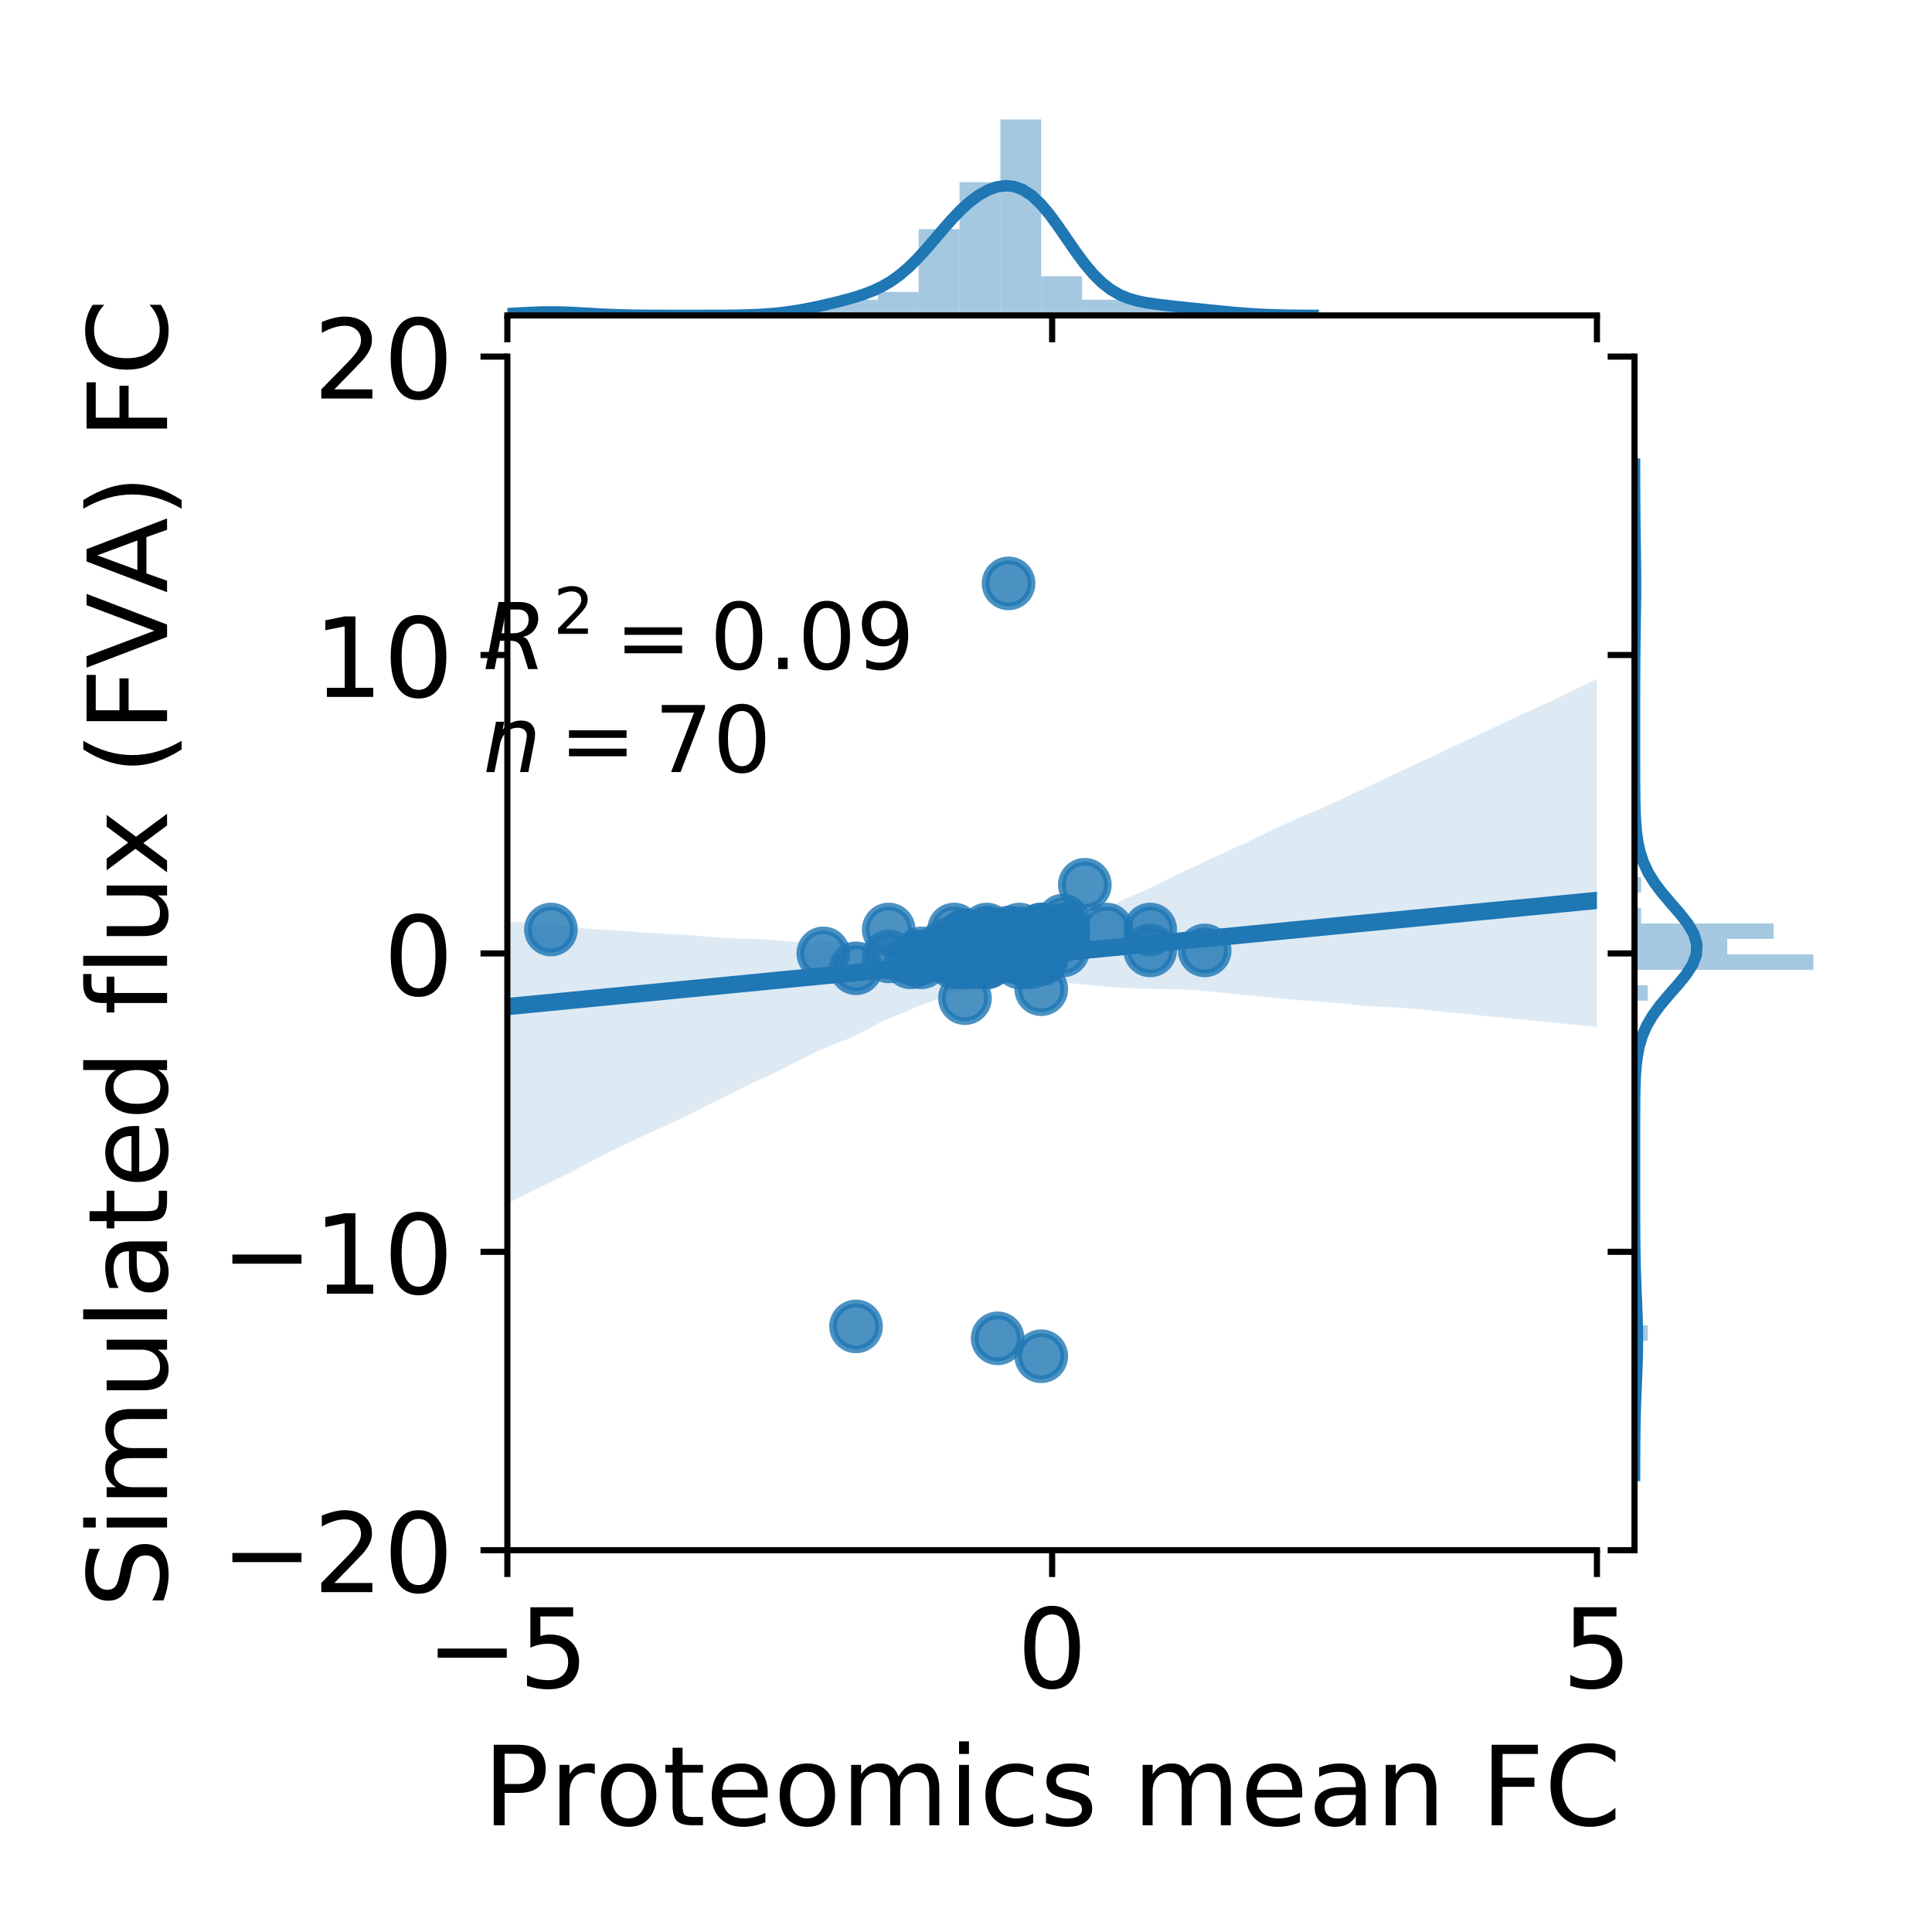 <?xml version="1.0" encoding="utf-8" standalone="no"?>
<!DOCTYPE svg PUBLIC "-//W3C//DTD SVG 1.1//EN"
  "http://www.w3.org/Graphics/SVG/1.1/DTD/svg11.dtd">
<!-- Created with matplotlib (https://matplotlib.org/) -->
<svg height="252pt" version="1.1" viewBox="0 0 252 252" width="252pt" xmlns="http://www.w3.org/2000/svg" xmlns:xlink="http://www.w3.org/1999/xlink">
 <defs>
  <style type="text/css">
*{stroke-linecap:butt;stroke-linejoin:round;}
  </style>
 </defs>
 <g id="figure_1">
  <g id="patch_1">
   <path d="M 0 252 
L 252 252 
L 252 0 
L 0 0 
z
" style="fill:#ffffff;"/>
  </g>
  <g id="axes_1">
   <g id="patch_2">
    <path d="M 66.175 202.2 
L 208.296 202.2 
L 208.296 46.511 
L 66.175 46.511 
z
" style="fill:#ffffff;"/>
   </g>
   <g id="PathCollection_1">
    <defs>
     <path d="M 0 3 
C 0.796 3 1.559 2.684 2.121 2.121 
C 2.684 1.559 3 0.796 3 0 
C 3 -0.796 2.684 -1.559 2.121 -2.121 
C 1.559 -2.684 0.796 -3 0 -3 
C -0.796 -3 -1.559 -2.684 -2.121 -2.121 
C -2.684 -1.559 -3 -0.796 -3 0 
C -3 0.796 -2.684 1.559 -2.121 2.121 
C -1.559 2.684 -0.796 3 0 3 
z
" id="m868856674f" style="stroke:#1f77b4;stroke-opacity:0.8;"/>
    </defs>
    <g clip-path="url(#pcd41272eca)">
     <use style="fill:#1f77b4;fill-opacity:0.8;stroke:#1f77b4;stroke-opacity:0.8;" x="71.86" xlink:href="#m868856674f" y="121.242"/>
     <use style="fill:#1f77b4;fill-opacity:0.8;stroke:#1f77b4;stroke-opacity:0.8;" x="107.39" xlink:href="#m868856674f" y="124.356"/>
     <use style="fill:#1f77b4;fill-opacity:0.8;stroke:#1f77b4;stroke-opacity:0.8;" x="111.654" xlink:href="#m868856674f" y="126.302"/>
     <use style="fill:#1f77b4;fill-opacity:0.8;stroke:#1f77b4;stroke-opacity:0.8;" x="111.654" xlink:href="#m868856674f" y="173.008"/>
     <use style="fill:#1f77b4;fill-opacity:0.8;stroke:#1f77b4;stroke-opacity:0.8;" x="115.917" xlink:href="#m868856674f" y="124.745"/>
     <use style="fill:#1f77b4;fill-opacity:0.8;stroke:#1f77b4;stroke-opacity:0.8;" x="115.917" xlink:href="#m868856674f" y="121.242"/>
     <use style="fill:#1f77b4;fill-opacity:0.8;stroke:#1f77b4;stroke-opacity:0.8;" x="118.76" xlink:href="#m868856674f" y="125.523"/>
     <use style="fill:#1f77b4;fill-opacity:0.8;stroke:#1f77b4;stroke-opacity:0.8;" x="120.181" xlink:href="#m868856674f" y="124.745"/>
     <use style="fill:#1f77b4;fill-opacity:0.8;stroke:#1f77b4;stroke-opacity:0.8;" x="120.181" xlink:href="#m868856674f" y="125.523"/>
     <use style="fill:#1f77b4;fill-opacity:0.8;stroke:#1f77b4;stroke-opacity:0.8;" x="120.181" xlink:href="#m868856674f" y="124.356"/>
     <use style="fill:#1f77b4;fill-opacity:0.8;stroke:#1f77b4;stroke-opacity:0.8;" x="123.023" xlink:href="#m868856674f" y="123.577"/>
     <use style="fill:#1f77b4;fill-opacity:0.8;stroke:#1f77b4;stroke-opacity:0.8;" x="123.023" xlink:href="#m868856674f" y="124.745"/>
     <use style="fill:#1f77b4;fill-opacity:0.8;stroke:#1f77b4;stroke-opacity:0.8;" x="124.444" xlink:href="#m868856674f" y="121.242"/>
     <use style="fill:#1f77b4;fill-opacity:0.8;stroke:#1f77b4;stroke-opacity:0.8;" x="124.444" xlink:href="#m868856674f" y="122.799"/>
     <use style="fill:#1f77b4;fill-opacity:0.8;stroke:#1f77b4;stroke-opacity:0.8;" x="124.444" xlink:href="#m868856674f" y="124.745"/>
     <use style="fill:#1f77b4;fill-opacity:0.8;stroke:#1f77b4;stroke-opacity:0.8;" x="124.444" xlink:href="#m868856674f" y="124.745"/>
     <use style="fill:#1f77b4;fill-opacity:0.8;stroke:#1f77b4;stroke-opacity:0.8;" x="124.444" xlink:href="#m868856674f" y="124.745"/>
     <use style="fill:#1f77b4;fill-opacity:0.8;stroke:#1f77b4;stroke-opacity:0.8;" x="124.444" xlink:href="#m868856674f" y="125.523"/>
     <use style="fill:#1f77b4;fill-opacity:0.8;stroke:#1f77b4;stroke-opacity:0.8;" x="125.866" xlink:href="#m868856674f" y="122.02"/>
     <use style="fill:#1f77b4;fill-opacity:0.8;stroke:#1f77b4;stroke-opacity:0.8;" x="125.866" xlink:href="#m868856674f" y="122.02"/>
     <use style="fill:#1f77b4;fill-opacity:0.8;stroke:#1f77b4;stroke-opacity:0.8;" x="125.866" xlink:href="#m868856674f" y="125.523"/>
     <use style="fill:#1f77b4;fill-opacity:0.8;stroke:#1f77b4;stroke-opacity:0.8;" x="125.866" xlink:href="#m868856674f" y="122.799"/>
     <use style="fill:#1f77b4;fill-opacity:0.8;stroke:#1f77b4;stroke-opacity:0.8;" x="125.866" xlink:href="#m868856674f" y="130.194"/>
     <use style="fill:#1f77b4;fill-opacity:0.8;stroke:#1f77b4;stroke-opacity:0.8;" x="125.866" xlink:href="#m868856674f" y="122.02"/>
     <use style="fill:#1f77b4;fill-opacity:0.8;stroke:#1f77b4;stroke-opacity:0.8;" x="125.866" xlink:href="#m868856674f" y="125.523"/>
     <use style="fill:#1f77b4;fill-opacity:0.8;stroke:#1f77b4;stroke-opacity:0.8;" x="127.287" xlink:href="#m868856674f" y="125.523"/>
     <use style="fill:#1f77b4;fill-opacity:0.8;stroke:#1f77b4;stroke-opacity:0.8;" x="127.287" xlink:href="#m868856674f" y="123.966"/>
     <use style="fill:#1f77b4;fill-opacity:0.8;stroke:#1f77b4;stroke-opacity:0.8;" x="128.708" xlink:href="#m868856674f" y="125.523"/>
     <use style="fill:#1f77b4;fill-opacity:0.8;stroke:#1f77b4;stroke-opacity:0.8;" x="128.708" xlink:href="#m868856674f" y="121.631"/>
     <use style="fill:#1f77b4;fill-opacity:0.8;stroke:#1f77b4;stroke-opacity:0.8;" x="128.708" xlink:href="#m868856674f" y="125.523"/>
     <use style="fill:#1f77b4;fill-opacity:0.8;stroke:#1f77b4;stroke-opacity:0.8;" x="128.708" xlink:href="#m868856674f" y="122.02"/>
     <use style="fill:#1f77b4;fill-opacity:0.8;stroke:#1f77b4;stroke-opacity:0.8;" x="128.708" xlink:href="#m868856674f" y="121.242"/>
     <use style="fill:#1f77b4;fill-opacity:0.8;stroke:#1f77b4;stroke-opacity:0.8;" x="130.129" xlink:href="#m868856674f" y="174.565"/>
     <use style="fill:#1f77b4;fill-opacity:0.8;stroke:#1f77b4;stroke-opacity:0.8;" x="130.129" xlink:href="#m868856674f" y="124.745"/>
     <use style="fill:#1f77b4;fill-opacity:0.8;stroke:#1f77b4;stroke-opacity:0.8;" x="130.129" xlink:href="#m868856674f" y="124.745"/>
     <use style="fill:#1f77b4;fill-opacity:0.8;stroke:#1f77b4;stroke-opacity:0.8;" x="131.551" xlink:href="#m868856674f" y="123.577"/>
     <use style="fill:#1f77b4;fill-opacity:0.8;stroke:#1f77b4;stroke-opacity:0.8;" x="131.551" xlink:href="#m868856674f" y="124.356"/>
     <use style="fill:#1f77b4;fill-opacity:0.8;stroke:#1f77b4;stroke-opacity:0.8;" x="131.551" xlink:href="#m868856674f" y="124.745"/>
     <use style="fill:#1f77b4;fill-opacity:0.8;stroke:#1f77b4;stroke-opacity:0.8;" x="131.551" xlink:href="#m868856674f" y="122.02"/>
     <use style="fill:#1f77b4;fill-opacity:0.8;stroke:#1f77b4;stroke-opacity:0.8;" x="131.551" xlink:href="#m868856674f" y="76.092"/>
     <use style="fill:#1f77b4;fill-opacity:0.8;stroke:#1f77b4;stroke-opacity:0.8;" x="131.551" xlink:href="#m868856674f" y="121.631"/>
     <use style="fill:#1f77b4;fill-opacity:0.8;stroke:#1f77b4;stroke-opacity:0.8;" x="132.972" xlink:href="#m868856674f" y="124.745"/>
     <use style="fill:#1f77b4;fill-opacity:0.8;stroke:#1f77b4;stroke-opacity:0.8;" x="132.972" xlink:href="#m868856674f" y="124.745"/>
     <use style="fill:#1f77b4;fill-opacity:0.8;stroke:#1f77b4;stroke-opacity:0.8;" x="132.972" xlink:href="#m868856674f" y="125.523"/>
     <use style="fill:#1f77b4;fill-opacity:0.8;stroke:#1f77b4;stroke-opacity:0.8;" x="132.972" xlink:href="#m868856674f" y="124.745"/>
     <use style="fill:#1f77b4;fill-opacity:0.8;stroke:#1f77b4;stroke-opacity:0.8;" x="132.972" xlink:href="#m868856674f" y="121.242"/>
     <use style="fill:#1f77b4;fill-opacity:0.8;stroke:#1f77b4;stroke-opacity:0.8;" x="134.393" xlink:href="#m868856674f" y="122.02"/>
     <use style="fill:#1f77b4;fill-opacity:0.8;stroke:#1f77b4;stroke-opacity:0.8;" x="134.393" xlink:href="#m868856674f" y="123.577"/>
     <use style="fill:#1f77b4;fill-opacity:0.8;stroke:#1f77b4;stroke-opacity:0.8;" x="134.393" xlink:href="#m868856674f" y="124.745"/>
     <use style="fill:#1f77b4;fill-opacity:0.8;stroke:#1f77b4;stroke-opacity:0.8;" x="134.393" xlink:href="#m868856674f" y="125.523"/>
     <use style="fill:#1f77b4;fill-opacity:0.8;stroke:#1f77b4;stroke-opacity:0.8;" x="135.814" xlink:href="#m868856674f" y="121.631"/>
     <use style="fill:#1f77b4;fill-opacity:0.8;stroke:#1f77b4;stroke-opacity:0.8;" x="135.814" xlink:href="#m868856674f" y="124.745"/>
     <use style="fill:#1f77b4;fill-opacity:0.8;stroke:#1f77b4;stroke-opacity:0.8;" x="135.814" xlink:href="#m868856674f" y="129.026"/>
     <use style="fill:#1f77b4;fill-opacity:0.8;stroke:#1f77b4;stroke-opacity:0.8;" x="135.814" xlink:href="#m868856674f" y="121.242"/>
     <use style="fill:#1f77b4;fill-opacity:0.8;stroke:#1f77b4;stroke-opacity:0.8;" x="135.814" xlink:href="#m868856674f" y="176.901"/>
     <use style="fill:#1f77b4;fill-opacity:0.8;stroke:#1f77b4;stroke-opacity:0.8;" x="135.814" xlink:href="#m868856674f" y="125.134"/>
     <use style="fill:#1f77b4;fill-opacity:0.8;stroke:#1f77b4;stroke-opacity:0.8;" x="135.814" xlink:href="#m868856674f" y="124.356"/>
     <use style="fill:#1f77b4;fill-opacity:0.8;stroke:#1f77b4;stroke-opacity:0.8;" x="135.814" xlink:href="#m868856674f" y="121.242"/>
     <use style="fill:#1f77b4;fill-opacity:0.8;stroke:#1f77b4;stroke-opacity:0.8;" x="135.814" xlink:href="#m868856674f" y="124.745"/>
     <use style="fill:#1f77b4;fill-opacity:0.8;stroke:#1f77b4;stroke-opacity:0.8;" x="135.814" xlink:href="#m868856674f" y="123.577"/>
     <use style="fill:#1f77b4;fill-opacity:0.8;stroke:#1f77b4;stroke-opacity:0.8;" x="138.657" xlink:href="#m868856674f" y="123.966"/>
     <use style="fill:#1f77b4;fill-opacity:0.8;stroke:#1f77b4;stroke-opacity:0.8;" x="138.657" xlink:href="#m868856674f" y="122.02"/>
     <use style="fill:#1f77b4;fill-opacity:0.8;stroke:#1f77b4;stroke-opacity:0.8;" x="138.657" xlink:href="#m868856674f" y="121.242"/>
     <use style="fill:#1f77b4;fill-opacity:0.8;stroke:#1f77b4;stroke-opacity:0.8;" x="138.657" xlink:href="#m868856674f" y="120.074"/>
     <use style="fill:#1f77b4;fill-opacity:0.8;stroke:#1f77b4;stroke-opacity:0.8;" x="138.657" xlink:href="#m868856674f" y="121.242"/>
     <use style="fill:#1f77b4;fill-opacity:0.8;stroke:#1f77b4;stroke-opacity:0.8;" x="141.499" xlink:href="#m868856674f" y="115.404"/>
     <use style="fill:#1f77b4;fill-opacity:0.8;stroke:#1f77b4;stroke-opacity:0.8;" x="144.341" xlink:href="#m868856674f" y="121.242"/>
     <use style="fill:#1f77b4;fill-opacity:0.8;stroke:#1f77b4;stroke-opacity:0.8;" x="150.026" xlink:href="#m868856674f" y="121.242"/>
     <use style="fill:#1f77b4;fill-opacity:0.8;stroke:#1f77b4;stroke-opacity:0.8;" x="150.026" xlink:href="#m868856674f" y="123.966"/>
     <use style="fill:#1f77b4;fill-opacity:0.8;stroke:#1f77b4;stroke-opacity:0.8;" x="157.132" xlink:href="#m868856674f" y="123.966"/>
    </g>
   </g>
   <g id="PolyCollection_1">
    <path clip-path="url(#pcd41272eca)" d="M 66.175 120.161 
L 66.175 156.964 
L 67.611 156.261 
L 69.046 155.557 
L 70.482 154.851 
L 71.917 154.145 
L 73.353 153.439 
L 74.788 152.723 
L 76.224 151.958 
L 77.66 151.192 
L 79.095 150.426 
L 80.531 149.71 
L 81.966 149.061 
L 83.402 148.387 
L 84.837 147.728 
L 86.273 147.068 
L 87.708 146.409 
L 89.144 145.75 
L 90.58 145.044 
L 92.015 144.282 
L 93.451 143.579 
L 94.886 142.875 
L 96.322 142.172 
L 97.757 141.466 
L 99.193 140.76 
L 100.629 140.167 
L 102.064 139.432 
L 103.5 138.674 
L 104.935 137.948 
L 106.371 137.243 
L 107.806 136.63 
L 109.242 136.022 
L 110.677 135.49 
L 112.113 134.809 
L 113.549 134.077 
L 114.984 133.247 
L 116.42 132.653 
L 117.855 132.082 
L 119.291 131.444 
L 120.726 130.918 
L 122.162 130.375 
L 123.598 129.801 
L 125.033 129.258 
L 126.469 128.981 
L 127.904 128.687 
L 129.34 128.39 
L 130.775 128.322 
L 132.211 128.212 
L 133.646 128.153 
L 135.082 128.113 
L 136.518 128.126 
L 137.953 128.16 
L 139.389 128.208 
L 140.824 128.369 
L 142.26 128.476 
L 143.695 128.637 
L 145.131 128.787 
L 146.567 128.84 
L 148.002 128.91 
L 149.438 128.961 
L 150.873 128.993 
L 152.309 129.021 
L 153.744 129.059 
L 155.18 129.091 
L 156.615 129.213 
L 158.051 129.34 
L 159.487 129.502 
L 160.922 129.658 
L 162.358 129.813 
L 163.793 129.896 
L 165.229 130.042 
L 166.664 130.193 
L 168.1 130.342 
L 169.536 130.46 
L 170.971 130.56 
L 172.407 130.659 
L 173.842 130.759 
L 175.278 130.904 
L 176.713 131.057 
L 178.149 131.208 
L 179.584 131.314 
L 181.02 131.363 
L 182.456 131.412 
L 183.891 131.54 
L 185.327 131.682 
L 186.762 131.824 
L 188.198 131.966 
L 189.633 132.108 
L 191.069 132.249 
L 192.505 132.389 
L 193.94 132.54 
L 195.376 132.692 
L 196.811 132.838 
L 198.247 132.952 
L 199.682 133.095 
L 201.118 133.237 
L 202.553 133.379 
L 203.989 133.521 
L 205.425 133.663 
L 206.86 133.806 
L 208.296 133.952 
L 208.296 88.563 
L 208.296 88.563 
L 206.86 89.239 
L 205.425 89.924 
L 203.989 90.622 
L 202.553 91.32 
L 201.118 91.997 
L 199.682 92.648 
L 198.247 93.299 
L 196.811 93.964 
L 195.376 94.639 
L 193.94 95.313 
L 192.505 95.987 
L 191.069 96.662 
L 189.633 97.336 
L 188.198 98.011 
L 186.762 98.686 
L 185.327 99.361 
L 183.891 100.036 
L 182.456 100.711 
L 181.02 101.386 
L 179.584 102.061 
L 178.149 102.736 
L 176.713 103.411 
L 175.278 104.086 
L 173.842 104.761 
L 172.407 105.429 
L 170.971 106.01 
L 169.536 106.593 
L 168.1 107.263 
L 166.664 107.935 
L 165.229 108.608 
L 163.793 109.286 
L 162.358 110 
L 160.922 110.635 
L 159.487 111.302 
L 158.051 111.969 
L 156.615 112.638 
L 155.18 113.311 
L 153.744 113.982 
L 152.309 114.686 
L 150.873 115.39 
L 149.438 116.093 
L 148.002 116.71 
L 146.567 117.334 
L 145.131 118.07 
L 143.695 118.697 
L 142.26 119.355 
L 140.824 119.915 
L 139.389 120.439 
L 137.953 120.955 
L 136.518 121.273 
L 135.082 121.662 
L 133.646 121.905 
L 132.211 122.19 
L 130.775 122.381 
L 129.34 122.474 
L 127.904 122.559 
L 126.469 122.643 
L 125.033 122.789 
L 123.598 122.864 
L 122.162 122.923 
L 120.726 122.976 
L 119.291 123.005 
L 117.855 122.999 
L 116.42 123.028 
L 114.984 123.044 
L 113.549 123.002 
L 112.113 122.997 
L 110.677 122.962 
L 109.242 122.952 
L 107.806 122.886 
L 106.371 122.932 
L 104.935 122.909 
L 103.5 122.841 
L 102.064 122.682 
L 100.629 122.602 
L 99.193 122.497 
L 97.757 122.444 
L 96.322 122.423 
L 94.886 122.345 
L 93.451 122.262 
L 92.015 122.153 
L 90.58 122.022 
L 89.144 121.922 
L 87.708 121.854 
L 86.273 121.759 
L 84.837 121.678 
L 83.402 121.595 
L 81.966 121.458 
L 80.531 121.374 
L 79.095 121.274 
L 77.66 121.184 
L 76.224 121.101 
L 74.788 120.949 
L 73.353 120.772 
L 71.917 120.632 
L 70.482 120.478 
L 69.046 120.365 
L 67.611 120.263 
L 66.175 120.161 
z
" style="fill:#1f77b4;fill-opacity:0.15;"/>
   </g>
   <g id="matplotlib.axis_1">
    <g id="xtick_1">
     <g id="line2d_1">
      <defs>
       <path d="M 0 0 
L 0 3.5 
" id="m6ad3da33b2" style="stroke:#000000;stroke-width:0.8;"/>
      </defs>
      <g>
       <use style="stroke:#000000;stroke-width:0.8;" x="66.175" xlink:href="#m6ad3da33b2" y="202.2"/>
      </g>
     </g>
     <g id="text_1">
      <!-- −5 -->
      <defs>
       <path d="M 10.594 35.5 
L 73.188 35.5 
L 73.188 27.203 
L 10.594 27.203 
z
" id="DejaVuSans-8722"/>
       <path d="M 10.797 72.906 
L 49.516 72.906 
L 49.516 64.594 
L 19.828 64.594 
L 19.828 46.734 
Q 21.969 47.469 24.109 47.828 
Q 26.266 48.188 28.422 48.188 
Q 40.625 48.188 47.75 41.5 
Q 54.891 34.812 54.891 23.391 
Q 54.891 11.625 47.562 5.094 
Q 40.234 -1.422 26.906 -1.422 
Q 22.312 -1.422 17.547 -0.641 
Q 12.797 0.141 7.719 1.703 
L 7.719 11.625 
Q 12.109 9.234 16.797 8.062 
Q 21.484 6.891 26.703 6.891 
Q 35.156 6.891 40.078 11.328 
Q 45.016 15.766 45.016 23.391 
Q 45.016 31 40.078 35.438 
Q 35.156 39.891 26.703 39.891 
Q 22.75 39.891 18.812 39.016 
Q 14.891 38.141 10.797 36.281 
z
" id="DejaVuSans-53"/>
      </defs>
      <g transform="translate(55.561 220.142)scale(0.144 -0.144)">
       <use xlink:href="#DejaVuSans-8722"/>
       <use x="83.789" xlink:href="#DejaVuSans-53"/>
      </g>
     </g>
    </g>
    <g id="xtick_2">
     <g id="line2d_2">
      <g>
       <use style="stroke:#000000;stroke-width:0.8;" x="137.235" xlink:href="#m6ad3da33b2" y="202.2"/>
      </g>
     </g>
     <g id="text_2">
      <!-- 0 -->
      <defs>
       <path d="M 31.781 66.406 
Q 24.172 66.406 20.328 58.906 
Q 16.5 51.422 16.5 36.375 
Q 16.5 21.391 20.328 13.891 
Q 24.172 6.391 31.781 6.391 
Q 39.453 6.391 43.281 13.891 
Q 47.125 21.391 47.125 36.375 
Q 47.125 51.422 43.281 58.906 
Q 39.453 66.406 31.781 66.406 
z
M 31.781 74.219 
Q 44.047 74.219 50.516 64.516 
Q 56.984 54.828 56.984 36.375 
Q 56.984 17.969 50.516 8.266 
Q 44.047 -1.422 31.781 -1.422 
Q 19.531 -1.422 13.062 8.266 
Q 6.594 17.969 6.594 36.375 
Q 6.594 54.828 13.062 64.516 
Q 19.531 74.219 31.781 74.219 
z
" id="DejaVuSans-48"/>
      </defs>
      <g transform="translate(132.654 220.142)scale(0.144 -0.144)">
       <use xlink:href="#DejaVuSans-48"/>
      </g>
     </g>
    </g>
    <g id="xtick_3">
     <g id="line2d_3">
      <g>
       <use style="stroke:#000000;stroke-width:0.8;" x="208.296" xlink:href="#m6ad3da33b2" y="202.2"/>
      </g>
     </g>
     <g id="text_3">
      <!-- 5 -->
      <g transform="translate(203.715 220.142)scale(0.144 -0.144)">
       <use xlink:href="#DejaVuSans-53"/>
      </g>
     </g>
    </g>
    <g id="text_4">
     <!-- Proteomics mean FC -->
     <defs>
      <path d="M 19.672 64.797 
L 19.672 37.406 
L 32.078 37.406 
Q 38.969 37.406 42.719 40.969 
Q 46.484 44.531 46.484 51.125 
Q 46.484 57.672 42.719 61.234 
Q 38.969 64.797 32.078 64.797 
z
M 9.812 72.906 
L 32.078 72.906 
Q 44.344 72.906 50.609 67.359 
Q 56.891 61.812 56.891 51.125 
Q 56.891 40.328 50.609 34.812 
Q 44.344 29.297 32.078 29.297 
L 19.672 29.297 
L 19.672 0 
L 9.812 0 
z
" id="DejaVuSans-80"/>
      <path d="M 41.109 46.297 
Q 39.594 47.172 37.812 47.578 
Q 36.031 48 33.891 48 
Q 26.266 48 22.188 43.047 
Q 18.109 38.094 18.109 28.812 
L 18.109 0 
L 9.078 0 
L 9.078 54.688 
L 18.109 54.688 
L 18.109 46.188 
Q 20.953 51.172 25.484 53.578 
Q 30.031 56 36.531 56 
Q 37.453 56 38.578 55.875 
Q 39.703 55.766 41.062 55.516 
z
" id="DejaVuSans-114"/>
      <path d="M 30.609 48.391 
Q 23.391 48.391 19.188 42.75 
Q 14.984 37.109 14.984 27.297 
Q 14.984 17.484 19.156 11.844 
Q 23.344 6.203 30.609 6.203 
Q 37.797 6.203 41.984 11.859 
Q 46.188 17.531 46.188 27.297 
Q 46.188 37.016 41.984 42.703 
Q 37.797 48.391 30.609 48.391 
z
M 30.609 56 
Q 42.328 56 49.016 48.375 
Q 55.719 40.766 55.719 27.297 
Q 55.719 13.875 49.016 6.219 
Q 42.328 -1.422 30.609 -1.422 
Q 18.844 -1.422 12.172 6.219 
Q 5.516 13.875 5.516 27.297 
Q 5.516 40.766 12.172 48.375 
Q 18.844 56 30.609 56 
z
" id="DejaVuSans-111"/>
      <path d="M 18.312 70.219 
L 18.312 54.688 
L 36.812 54.688 
L 36.812 47.703 
L 18.312 47.703 
L 18.312 18.016 
Q 18.312 11.328 20.141 9.422 
Q 21.969 7.516 27.594 7.516 
L 36.812 7.516 
L 36.812 0 
L 27.594 0 
Q 17.188 0 13.234 3.875 
Q 9.281 7.766 9.281 18.016 
L 9.281 47.703 
L 2.688 47.703 
L 2.688 54.688 
L 9.281 54.688 
L 9.281 70.219 
z
" id="DejaVuSans-116"/>
      <path d="M 56.203 29.594 
L 56.203 25.203 
L 14.891 25.203 
Q 15.484 15.922 20.484 11.062 
Q 25.484 6.203 34.422 6.203 
Q 39.594 6.203 44.453 7.469 
Q 49.312 8.734 54.109 11.281 
L 54.109 2.781 
Q 49.266 0.734 44.188 -0.344 
Q 39.109 -1.422 33.891 -1.422 
Q 20.797 -1.422 13.156 6.188 
Q 5.516 13.812 5.516 26.812 
Q 5.516 40.234 12.766 48.109 
Q 20.016 56 32.328 56 
Q 43.359 56 49.781 48.891 
Q 56.203 41.797 56.203 29.594 
z
M 47.219 32.234 
Q 47.125 39.594 43.094 43.984 
Q 39.062 48.391 32.422 48.391 
Q 24.906 48.391 20.391 44.141 
Q 15.875 39.891 15.188 32.172 
z
" id="DejaVuSans-101"/>
      <path d="M 52 44.188 
Q 55.375 50.25 60.062 53.125 
Q 64.75 56 71.094 56 
Q 79.641 56 84.281 50.016 
Q 88.922 44.047 88.922 33.016 
L 88.922 0 
L 79.891 0 
L 79.891 32.719 
Q 79.891 40.578 77.094 44.375 
Q 74.312 48.188 68.609 48.188 
Q 61.625 48.188 57.562 43.547 
Q 53.516 38.922 53.516 30.906 
L 53.516 0 
L 44.484 0 
L 44.484 32.719 
Q 44.484 40.625 41.703 44.406 
Q 38.922 48.188 33.109 48.188 
Q 26.219 48.188 22.156 43.531 
Q 18.109 38.875 18.109 30.906 
L 18.109 0 
L 9.078 0 
L 9.078 54.688 
L 18.109 54.688 
L 18.109 46.188 
Q 21.188 51.219 25.484 53.609 
Q 29.781 56 35.688 56 
Q 41.656 56 45.828 52.969 
Q 50 49.953 52 44.188 
z
" id="DejaVuSans-109"/>
      <path d="M 9.422 54.688 
L 18.406 54.688 
L 18.406 0 
L 9.422 0 
z
M 9.422 75.984 
L 18.406 75.984 
L 18.406 64.594 
L 9.422 64.594 
z
" id="DejaVuSans-105"/>
      <path d="M 48.781 52.594 
L 48.781 44.188 
Q 44.969 46.297 41.141 47.344 
Q 37.312 48.391 33.406 48.391 
Q 24.656 48.391 19.812 42.844 
Q 14.984 37.312 14.984 27.297 
Q 14.984 17.281 19.812 11.734 
Q 24.656 6.203 33.406 6.203 
Q 37.312 6.203 41.141 7.25 
Q 44.969 8.297 48.781 10.406 
L 48.781 2.094 
Q 45.016 0.344 40.984 -0.531 
Q 36.969 -1.422 32.422 -1.422 
Q 20.062 -1.422 12.781 6.344 
Q 5.516 14.109 5.516 27.297 
Q 5.516 40.672 12.859 48.328 
Q 20.219 56 33.016 56 
Q 37.156 56 41.109 55.141 
Q 45.062 54.297 48.781 52.594 
z
" id="DejaVuSans-99"/>
      <path d="M 44.281 53.078 
L 44.281 44.578 
Q 40.484 46.531 36.375 47.5 
Q 32.281 48.484 27.875 48.484 
Q 21.188 48.484 17.844 46.438 
Q 14.5 44.391 14.5 40.281 
Q 14.5 37.156 16.891 35.375 
Q 19.281 33.594 26.516 31.984 
L 29.594 31.297 
Q 39.156 29.25 43.188 25.516 
Q 47.219 21.781 47.219 15.094 
Q 47.219 7.469 41.188 3.016 
Q 35.156 -1.422 24.609 -1.422 
Q 20.219 -1.422 15.453 -0.562 
Q 10.688 0.297 5.422 2 
L 5.422 11.281 
Q 10.406 8.688 15.234 7.391 
Q 20.062 6.109 24.812 6.109 
Q 31.156 6.109 34.562 8.281 
Q 37.984 10.453 37.984 14.406 
Q 37.984 18.062 35.516 20.016 
Q 33.062 21.969 24.703 23.781 
L 21.578 24.516 
Q 13.234 26.266 9.516 29.906 
Q 5.812 33.547 5.812 39.891 
Q 5.812 47.609 11.281 51.797 
Q 16.75 56 26.812 56 
Q 31.781 56 36.172 55.266 
Q 40.578 54.547 44.281 53.078 
z
" id="DejaVuSans-115"/>
      <path id="DejaVuSans-32"/>
      <path d="M 34.281 27.484 
Q 23.391 27.484 19.188 25 
Q 14.984 22.516 14.984 16.5 
Q 14.984 11.719 18.141 8.906 
Q 21.297 6.109 26.703 6.109 
Q 34.188 6.109 38.703 11.406 
Q 43.219 16.703 43.219 25.484 
L 43.219 27.484 
z
M 52.203 31.203 
L 52.203 0 
L 43.219 0 
L 43.219 8.297 
Q 40.141 3.328 35.547 0.953 
Q 30.953 -1.422 24.312 -1.422 
Q 15.922 -1.422 10.953 3.297 
Q 6 8.016 6 15.922 
Q 6 25.141 12.172 29.828 
Q 18.359 34.516 30.609 34.516 
L 43.219 34.516 
L 43.219 35.406 
Q 43.219 41.609 39.141 45 
Q 35.062 48.391 27.688 48.391 
Q 23 48.391 18.547 47.266 
Q 14.109 46.141 10.016 43.891 
L 10.016 52.203 
Q 14.938 54.109 19.578 55.047 
Q 24.219 56 28.609 56 
Q 40.484 56 46.344 49.844 
Q 52.203 43.703 52.203 31.203 
z
" id="DejaVuSans-97"/>
      <path d="M 54.891 33.016 
L 54.891 0 
L 45.906 0 
L 45.906 32.719 
Q 45.906 40.484 42.875 44.328 
Q 39.844 48.188 33.797 48.188 
Q 26.516 48.188 22.312 43.547 
Q 18.109 38.922 18.109 30.906 
L 18.109 0 
L 9.078 0 
L 9.078 54.688 
L 18.109 54.688 
L 18.109 46.188 
Q 21.344 51.125 25.703 53.562 
Q 30.078 56 35.797 56 
Q 45.219 56 50.047 50.172 
Q 54.891 44.344 54.891 33.016 
z
" id="DejaVuSans-110"/>
      <path d="M 9.812 72.906 
L 51.703 72.906 
L 51.703 64.594 
L 19.672 64.594 
L 19.672 43.109 
L 48.578 43.109 
L 48.578 34.812 
L 19.672 34.812 
L 19.672 0 
L 9.812 0 
z
" id="DejaVuSans-70"/>
      <path d="M 64.406 67.281 
L 64.406 56.891 
Q 59.422 61.531 53.781 63.812 
Q 48.141 66.109 41.797 66.109 
Q 29.297 66.109 22.656 58.469 
Q 16.016 50.828 16.016 36.375 
Q 16.016 21.969 22.656 14.328 
Q 29.297 6.688 41.797 6.688 
Q 48.141 6.688 53.781 8.984 
Q 59.422 11.281 64.406 15.922 
L 64.406 5.609 
Q 59.234 2.094 53.438 0.328 
Q 47.656 -1.422 41.219 -1.422 
Q 24.656 -1.422 15.125 8.703 
Q 5.609 18.844 5.609 36.375 
Q 5.609 53.953 15.125 64.078 
Q 24.656 74.219 41.219 74.219 
Q 47.75 74.219 53.531 72.484 
Q 59.328 70.75 64.406 67.281 
z
" id="DejaVuSans-67"/>
     </defs>
     <g transform="translate(62.986 238.078)scale(0.144 -0.144)">
      <use xlink:href="#DejaVuSans-80"/>
      <use x="60.287" xlink:href="#DejaVuSans-114"/>
      <use x="101.369" xlink:href="#DejaVuSans-111"/>
      <use x="162.551" xlink:href="#DejaVuSans-116"/>
      <use x="201.76" xlink:href="#DejaVuSans-101"/>
      <use x="263.283" xlink:href="#DejaVuSans-111"/>
      <use x="324.465" xlink:href="#DejaVuSans-109"/>
      <use x="421.877" xlink:href="#DejaVuSans-105"/>
      <use x="449.66" xlink:href="#DejaVuSans-99"/>
      <use x="504.641" xlink:href="#DejaVuSans-115"/>
      <use x="556.74" xlink:href="#DejaVuSans-32"/>
      <use x="588.527" xlink:href="#DejaVuSans-109"/>
      <use x="685.939" xlink:href="#DejaVuSans-101"/>
      <use x="747.463" xlink:href="#DejaVuSans-97"/>
      <use x="808.742" xlink:href="#DejaVuSans-110"/>
      <use x="872.121" xlink:href="#DejaVuSans-32"/>
      <use x="903.908" xlink:href="#DejaVuSans-70"/>
      <use x="961.428" xlink:href="#DejaVuSans-67"/>
     </g>
    </g>
   </g>
   <g id="matplotlib.axis_2">
    <g id="ytick_1">
     <g id="line2d_4">
      <defs>
       <path d="M 0 0 
L -3.5 0 
" id="m9a1762293f" style="stroke:#000000;stroke-width:0.8;"/>
      </defs>
      <g>
       <use style="stroke:#000000;stroke-width:0.8;" x="66.175" xlink:href="#m9a1762293f" y="202.2"/>
      </g>
     </g>
     <g id="text_5">
      <!-- −20 -->
      <defs>
       <path d="M 19.188 8.297 
L 53.609 8.297 
L 53.609 0 
L 7.328 0 
L 7.328 8.297 
Q 12.938 14.109 22.625 23.891 
Q 32.328 33.688 34.812 36.531 
Q 39.547 41.844 41.422 45.531 
Q 43.312 49.219 43.312 52.781 
Q 43.312 58.594 39.234 62.25 
Q 35.156 65.922 28.609 65.922 
Q 23.969 65.922 18.812 64.312 
Q 13.672 62.703 7.812 59.422 
L 7.812 69.391 
Q 13.766 71.781 18.938 73 
Q 24.125 74.219 28.422 74.219 
Q 39.75 74.219 46.484 68.547 
Q 53.219 62.891 53.219 53.422 
Q 53.219 48.922 51.531 44.891 
Q 49.859 40.875 45.406 35.406 
Q 44.188 33.984 37.641 27.219 
Q 31.109 20.453 19.188 8.297 
z
" id="DejaVuSans-50"/>
      </defs>
      <g transform="translate(28.784 207.671)scale(0.144 -0.144)">
       <use xlink:href="#DejaVuSans-8722"/>
       <use x="83.789" xlink:href="#DejaVuSans-50"/>
       <use x="147.412" xlink:href="#DejaVuSans-48"/>
      </g>
     </g>
    </g>
    <g id="ytick_2">
     <g id="line2d_5">
      <g>
       <use style="stroke:#000000;stroke-width:0.8;" x="66.175" xlink:href="#m9a1762293f" y="163.278"/>
      </g>
     </g>
     <g id="text_6">
      <!-- −10 -->
      <defs>
       <path d="M 12.406 8.297 
L 28.516 8.297 
L 28.516 63.922 
L 10.984 60.406 
L 10.984 69.391 
L 28.422 72.906 
L 38.281 72.906 
L 38.281 8.297 
L 54.391 8.297 
L 54.391 0 
L 12.406 0 
z
" id="DejaVuSans-49"/>
      </defs>
      <g transform="translate(28.784 168.749)scale(0.144 -0.144)">
       <use xlink:href="#DejaVuSans-8722"/>
       <use x="83.789" xlink:href="#DejaVuSans-49"/>
       <use x="147.412" xlink:href="#DejaVuSans-48"/>
      </g>
     </g>
    </g>
    <g id="ytick_3">
     <g id="line2d_6">
      <g>
       <use style="stroke:#000000;stroke-width:0.8;" x="66.175" xlink:href="#m9a1762293f" y="124.356"/>
      </g>
     </g>
     <g id="text_7">
      <!-- 0 -->
      <g transform="translate(50.013 129.827)scale(0.144 -0.144)">
       <use xlink:href="#DejaVuSans-48"/>
      </g>
     </g>
    </g>
    <g id="ytick_4">
     <g id="line2d_7">
      <g>
       <use style="stroke:#000000;stroke-width:0.8;" x="66.175" xlink:href="#m9a1762293f" y="85.434"/>
      </g>
     </g>
     <g id="text_8">
      <!-- 10 -->
      <g transform="translate(40.851 90.904)scale(0.144 -0.144)">
       <use xlink:href="#DejaVuSans-49"/>
       <use x="63.623" xlink:href="#DejaVuSans-48"/>
      </g>
     </g>
    </g>
    <g id="ytick_5">
     <g id="line2d_8">
      <g>
       <use style="stroke:#000000;stroke-width:0.8;" x="66.175" xlink:href="#m9a1762293f" y="46.511"/>
      </g>
     </g>
     <g id="text_9">
      <!-- 20 -->
      <g transform="translate(40.851 51.982)scale(0.144 -0.144)">
       <use xlink:href="#DejaVuSans-50"/>
       <use x="63.623" xlink:href="#DejaVuSans-48"/>
      </g>
     </g>
    </g>
    <g id="text_10">
     <!-- Simulated flux (FVA) FC -->
     <defs>
      <path d="M 53.516 70.516 
L 53.516 60.891 
Q 47.906 63.578 42.922 64.891 
Q 37.938 66.219 33.297 66.219 
Q 25.25 66.219 20.875 63.094 
Q 16.5 59.969 16.5 54.203 
Q 16.5 49.359 19.406 46.891 
Q 22.312 44.438 30.422 42.922 
L 36.375 41.703 
Q 47.406 39.594 52.656 34.297 
Q 57.906 29 57.906 20.125 
Q 57.906 9.516 50.797 4.047 
Q 43.703 -1.422 29.984 -1.422 
Q 24.812 -1.422 18.969 -0.25 
Q 13.141 0.922 6.891 3.219 
L 6.891 13.375 
Q 12.891 10.016 18.656 8.297 
Q 24.422 6.594 29.984 6.594 
Q 38.422 6.594 43.016 9.906 
Q 47.609 13.234 47.609 19.391 
Q 47.609 24.75 44.312 27.781 
Q 41.016 30.812 33.5 32.328 
L 27.484 33.5 
Q 16.453 35.688 11.516 40.375 
Q 6.594 45.062 6.594 53.422 
Q 6.594 63.094 13.406 68.656 
Q 20.219 74.219 32.172 74.219 
Q 37.312 74.219 42.625 73.281 
Q 47.953 72.359 53.516 70.516 
z
" id="DejaVuSans-83"/>
      <path d="M 8.5 21.578 
L 8.5 54.688 
L 17.484 54.688 
L 17.484 21.922 
Q 17.484 14.156 20.5 10.266 
Q 23.531 6.391 29.594 6.391 
Q 36.859 6.391 41.078 11.031 
Q 45.312 15.672 45.312 23.688 
L 45.312 54.688 
L 54.297 54.688 
L 54.297 0 
L 45.312 0 
L 45.312 8.406 
Q 42.047 3.422 37.719 1 
Q 33.406 -1.422 27.688 -1.422 
Q 18.266 -1.422 13.375 4.438 
Q 8.5 10.297 8.5 21.578 
z
M 31.109 56 
z
" id="DejaVuSans-117"/>
      <path d="M 9.422 75.984 
L 18.406 75.984 
L 18.406 0 
L 9.422 0 
z
" id="DejaVuSans-108"/>
      <path d="M 45.406 46.391 
L 45.406 75.984 
L 54.391 75.984 
L 54.391 0 
L 45.406 0 
L 45.406 8.203 
Q 42.578 3.328 38.25 0.953 
Q 33.938 -1.422 27.875 -1.422 
Q 17.969 -1.422 11.734 6.484 
Q 5.516 14.406 5.516 27.297 
Q 5.516 40.188 11.734 48.094 
Q 17.969 56 27.875 56 
Q 33.938 56 38.25 53.625 
Q 42.578 51.266 45.406 46.391 
z
M 14.797 27.297 
Q 14.797 17.391 18.875 11.75 
Q 22.953 6.109 30.078 6.109 
Q 37.203 6.109 41.297 11.75 
Q 45.406 17.391 45.406 27.297 
Q 45.406 37.203 41.297 42.844 
Q 37.203 48.484 30.078 48.484 
Q 22.953 48.484 18.875 42.844 
Q 14.797 37.203 14.797 27.297 
z
" id="DejaVuSans-100"/>
      <path d="M 37.109 75.984 
L 37.109 68.5 
L 28.516 68.5 
Q 23.688 68.5 21.797 66.547 
Q 19.922 64.594 19.922 59.516 
L 19.922 54.688 
L 34.719 54.688 
L 34.719 47.703 
L 19.922 47.703 
L 19.922 0 
L 10.891 0 
L 10.891 47.703 
L 2.297 47.703 
L 2.297 54.688 
L 10.891 54.688 
L 10.891 58.5 
Q 10.891 67.625 15.141 71.797 
Q 19.391 75.984 28.609 75.984 
z
" id="DejaVuSans-102"/>
      <path d="M 54.891 54.688 
L 35.109 28.078 
L 55.906 0 
L 45.312 0 
L 29.391 21.484 
L 13.484 0 
L 2.875 0 
L 24.125 28.609 
L 4.688 54.688 
L 15.281 54.688 
L 29.781 35.203 
L 44.281 54.688 
z
" id="DejaVuSans-120"/>
      <path d="M 31 75.875 
Q 24.469 64.656 21.281 53.656 
Q 18.109 42.672 18.109 31.391 
Q 18.109 20.125 21.312 9.062 
Q 24.516 -2 31 -13.188 
L 23.188 -13.188 
Q 15.875 -1.703 12.234 9.375 
Q 8.594 20.453 8.594 31.391 
Q 8.594 42.281 12.203 53.312 
Q 15.828 64.359 23.188 75.875 
z
" id="DejaVuSans-40"/>
      <path d="M 28.609 0 
L 0.781 72.906 
L 11.078 72.906 
L 34.188 11.531 
L 57.328 72.906 
L 67.578 72.906 
L 39.797 0 
z
" id="DejaVuSans-86"/>
      <path d="M 34.188 63.188 
L 20.797 26.906 
L 47.609 26.906 
z
M 28.609 72.906 
L 39.797 72.906 
L 67.578 0 
L 57.328 0 
L 50.688 18.703 
L 17.828 18.703 
L 11.188 0 
L 0.781 0 
z
" id="DejaVuSans-65"/>
      <path d="M 8.016 75.875 
L 15.828 75.875 
Q 23.141 64.359 26.781 53.312 
Q 30.422 42.281 30.422 31.391 
Q 30.422 20.453 26.781 9.375 
Q 23.141 -1.703 15.828 -13.188 
L 8.016 -13.188 
Q 14.5 -2 17.703 9.062 
Q 20.906 20.125 20.906 31.391 
Q 20.906 42.672 17.703 53.656 
Q 14.5 64.656 8.016 75.875 
z
" id="DejaVuSans-41"/>
     </defs>
     <g transform="translate(21.79 209.735)rotate(-90)scale(0.144 -0.144)">
      <use xlink:href="#DejaVuSans-83"/>
      <use x="63.477" xlink:href="#DejaVuSans-105"/>
      <use x="91.26" xlink:href="#DejaVuSans-109"/>
      <use x="188.672" xlink:href="#DejaVuSans-117"/>
      <use x="252.051" xlink:href="#DejaVuSans-108"/>
      <use x="279.834" xlink:href="#DejaVuSans-97"/>
      <use x="341.113" xlink:href="#DejaVuSans-116"/>
      <use x="380.322" xlink:href="#DejaVuSans-101"/>
      <use x="441.846" xlink:href="#DejaVuSans-100"/>
      <use x="505.322" xlink:href="#DejaVuSans-32"/>
      <use x="537.109" xlink:href="#DejaVuSans-102"/>
      <use x="572.314" xlink:href="#DejaVuSans-108"/>
      <use x="600.098" xlink:href="#DejaVuSans-117"/>
      <use x="663.477" xlink:href="#DejaVuSans-120"/>
      <use x="722.656" xlink:href="#DejaVuSans-32"/>
      <use x="754.443" xlink:href="#DejaVuSans-40"/>
      <use x="793.457" xlink:href="#DejaVuSans-70"/>
      <use x="850.977" xlink:href="#DejaVuSans-86"/>
      <use x="919.291" xlink:href="#DejaVuSans-65"/>
      <use x="987.699" xlink:href="#DejaVuSans-41"/>
      <use x="1026.713" xlink:href="#DejaVuSans-32"/>
      <use x="1058.5" xlink:href="#DejaVuSans-70"/>
      <use x="1116.02" xlink:href="#DejaVuSans-67"/>
     </g>
    </g>
   </g>
   <g id="line2d_9">
    <path clip-path="url(#pcd41272eca)" d="M 66.175 131.295 
L 67.611 131.155 
L 69.046 131.016 
L 70.482 130.876 
L 71.917 130.736 
L 73.353 130.596 
L 74.788 130.456 
L 76.224 130.316 
L 77.66 130.176 
L 79.095 130.036 
L 80.531 129.896 
L 81.966 129.757 
L 83.402 129.617 
L 84.837 129.477 
L 86.273 129.337 
L 87.708 129.197 
L 89.144 129.057 
L 90.58 128.917 
L 92.015 128.777 
L 93.451 128.637 
L 94.886 128.498 
L 96.322 128.358 
L 97.757 128.218 
L 99.193 128.078 
L 100.629 127.938 
L 102.064 127.798 
L 103.5 127.658 
L 104.935 127.518 
L 106.371 127.378 
L 107.806 127.239 
L 109.242 127.099 
L 110.677 126.959 
L 112.113 126.819 
L 113.549 126.679 
L 114.984 126.539 
L 116.42 126.399 
L 117.855 126.259 
L 119.291 126.119 
L 120.726 125.98 
L 122.162 125.84 
L 123.598 125.7 
L 125.033 125.56 
L 126.469 125.42 
L 127.904 125.28 
L 129.34 125.14 
L 130.775 125 
L 132.211 124.86 
L 133.646 124.721 
L 135.082 124.581 
L 136.518 124.441 
L 137.953 124.301 
L 139.389 124.161 
L 140.824 124.021 
L 142.26 123.881 
L 143.695 123.741 
L 145.131 123.601 
L 146.567 123.462 
L 148.002 123.322 
L 149.438 123.182 
L 150.873 123.042 
L 152.309 122.902 
L 153.744 122.762 
L 155.18 122.622 
L 156.615 122.482 
L 158.051 122.342 
L 159.487 122.203 
L 160.922 122.063 
L 162.358 121.923 
L 163.793 121.783 
L 165.229 121.643 
L 166.664 121.503 
L 168.1 121.363 
L 169.536 121.223 
L 170.971 121.084 
L 172.407 120.944 
L 173.842 120.804 
L 175.278 120.664 
L 176.713 120.524 
L 178.149 120.384 
L 179.584 120.244 
L 181.02 120.104 
L 182.456 119.964 
L 183.891 119.825 
L 185.327 119.685 
L 186.762 119.545 
L 188.198 119.405 
L 189.633 119.265 
L 191.069 119.125 
L 192.505 118.985 
L 193.94 118.845 
L 195.376 118.705 
L 196.811 118.566 
L 198.247 118.426 
L 199.682 118.286 
L 201.118 118.146 
L 202.553 118.006 
L 203.989 117.866 
L 205.425 117.726 
L 206.86 117.586 
L 208.296 117.446 
" style="fill:none;stroke:#1f77b4;stroke-linecap:square;stroke-width:2.25;"/>
   </g>
   <g id="patch_3">
    <path d="M 66.175 202.2 
L 66.175 46.511 
" style="fill:none;stroke:#000000;stroke-linecap:square;stroke-linejoin:miter;stroke-width:0.8;"/>
   </g>
   <g id="patch_4">
    <path d="M 66.175 202.2 
L 208.296 202.2 
" style="fill:none;stroke:#000000;stroke-linecap:square;stroke-linejoin:miter;stroke-width:0.8;"/>
   </g>
  </g>
  <g id="axes_2">
   <g id="patch_5">
    <path d="M 66.175 41.143 
L 208.296 41.143 
L 208.296 14.3 
L 66.175 14.3 
z
" style="fill:#ffffff;"/>
   </g>
   <g id="patch_6">
    <path clip-path="url(#p72c4d2e70b)" d="M 71.86 41.143 
L 77.189 41.143 
L 77.189 40.12 
L 71.86 40.12 
z
" style="fill:#1f77b4;opacity:0.4;"/>
   </g>
   <g id="patch_7">
    <path clip-path="url(#p72c4d2e70b)" d="M 77.189 41.143 
L 82.519 41.143 
L 82.519 41.143 
L 77.189 41.143 
z
" style="fill:#1f77b4;opacity:0.4;"/>
   </g>
   <g id="patch_8">
    <path clip-path="url(#p72c4d2e70b)" d="M 82.519 41.143 
L 87.848 41.143 
L 87.848 41.143 
L 82.519 41.143 
z
" style="fill:#1f77b4;opacity:0.4;"/>
   </g>
   <g id="patch_9">
    <path clip-path="url(#p72c4d2e70b)" d="M 87.848 41.143 
L 93.178 41.143 
L 93.178 41.143 
L 87.848 41.143 
z
" style="fill:#1f77b4;opacity:0.4;"/>
   </g>
   <g id="patch_10">
    <path clip-path="url(#p72c4d2e70b)" d="M 93.178 41.143 
L 98.507 41.143 
L 98.507 41.143 
L 93.178 41.143 
z
" style="fill:#1f77b4;opacity:0.4;"/>
   </g>
   <g id="patch_11">
    <path clip-path="url(#p72c4d2e70b)" d="M 98.507 41.143 
L 103.837 41.143 
L 103.837 41.143 
L 98.507 41.143 
z
" style="fill:#1f77b4;opacity:0.4;"/>
   </g>
   <g id="patch_12">
    <path clip-path="url(#p72c4d2e70b)" d="M 103.837 41.143 
L 109.167 41.143 
L 109.167 40.12 
L 103.837 40.12 
z
" style="fill:#1f77b4;opacity:0.4;"/>
   </g>
   <g id="patch_13">
    <path clip-path="url(#p72c4d2e70b)" d="M 109.167 41.143 
L 114.496 41.143 
L 114.496 39.098 
L 109.167 39.098 
z
" style="fill:#1f77b4;opacity:0.4;"/>
   </g>
   <g id="patch_14">
    <path clip-path="url(#p72c4d2e70b)" d="M 114.496 41.143 
L 119.826 41.143 
L 119.826 38.075 
L 114.496 38.075 
z
" style="fill:#1f77b4;opacity:0.4;"/>
   </g>
   <g id="patch_15">
    <path clip-path="url(#p72c4d2e70b)" d="M 119.826 41.143 
L 125.155 41.143 
L 125.155 29.894 
L 119.826 29.894 
z
" style="fill:#1f77b4;opacity:0.4;"/>
   </g>
   <g id="patch_16">
    <path clip-path="url(#p72c4d2e70b)" d="M 125.155 41.143 
L 130.485 41.143 
L 130.485 23.759 
L 125.155 23.759 
z
" style="fill:#1f77b4;opacity:0.4;"/>
   </g>
   <g id="patch_17">
    <path clip-path="url(#p72c4d2e70b)" d="M 130.485 41.143 
L 135.814 41.143 
L 135.814 15.578 
L 130.485 15.578 
z
" style="fill:#1f77b4;opacity:0.4;"/>
   </g>
   <g id="patch_18">
    <path clip-path="url(#p72c4d2e70b)" d="M 135.814 41.143 
L 141.144 41.143 
L 141.144 36.03 
L 135.814 36.03 
z
" style="fill:#1f77b4;opacity:0.4;"/>
   </g>
   <g id="patch_19">
    <path clip-path="url(#p72c4d2e70b)" d="M 141.144 41.143 
L 146.473 41.143 
L 146.473 39.098 
L 141.144 39.098 
z
" style="fill:#1f77b4;opacity:0.4;"/>
   </g>
   <g id="patch_20">
    <path clip-path="url(#p72c4d2e70b)" d="M 146.473 41.143 
L 151.803 41.143 
L 151.803 39.098 
L 146.473 39.098 
z
" style="fill:#1f77b4;opacity:0.4;"/>
   </g>
   <g id="patch_21">
    <path clip-path="url(#p72c4d2e70b)" d="M 151.803 41.143 
L 157.132 41.143 
L 157.132 40.12 
L 151.803 40.12 
z
" style="fill:#1f77b4;opacity:0.4;"/>
   </g>
   <g id="matplotlib.axis_3">
    <g id="xtick_4">
     <g id="line2d_10">
      <g>
       <use style="stroke:#000000;stroke-width:0.8;" x="66.175" xlink:href="#m6ad3da33b2" y="41.143"/>
      </g>
     </g>
    </g>
    <g id="xtick_5">
     <g id="line2d_11">
      <g>
       <use style="stroke:#000000;stroke-width:0.8;" x="137.235" xlink:href="#m6ad3da33b2" y="41.143"/>
      </g>
     </g>
    </g>
    <g id="xtick_6">
     <g id="line2d_12">
      <g>
       <use style="stroke:#000000;stroke-width:0.8;" x="208.296" xlink:href="#m6ad3da33b2" y="41.143"/>
      </g>
     </g>
    </g>
   </g>
   <g id="matplotlib.axis_4">
    <g id="ytick_6"/>
    <g id="ytick_7"/>
   </g>
   <g id="line2d_13">
    <path clip-path="url(#p72c4d2e70b)" d="M 57.721 41.137 
L 58.868 41.132 
L 60.015 41.122 
L 61.162 41.107 
L 62.309 41.082 
L 63.456 41.047 
L 64.602 41.001 
L 65.749 40.943 
L 66.896 40.878 
L 68.043 40.811 
L 69.19 40.752 
L 70.337 40.708 
L 71.484 40.686 
L 72.631 40.691 
L 73.778 40.721 
L 74.925 40.771 
L 76.072 40.834 
L 77.219 40.901 
L 78.366 40.964 
L 79.513 41.018 
L 80.66 41.061 
L 81.807 41.092 
L 82.954 41.113 
L 84.101 41.126 
L 85.248 41.134 
L 86.395 41.139 
L 87.542 41.141 
L 88.689 41.142 
L 89.836 41.142 
L 90.983 41.141 
L 92.13 41.14 
L 93.277 41.137 
L 94.424 41.131 
L 95.571 41.119 
L 96.718 41.099 
L 97.865 41.067 
L 99.012 41.018 
L 100.159 40.946 
L 101.306 40.847 
L 102.453 40.717 
L 103.6 40.555 
L 104.747 40.361 
L 105.894 40.14 
L 107.041 39.896 
L 108.188 39.633 
L 109.335 39.353 
L 110.482 39.053 
L 111.629 38.723 
L 112.776 38.347 
L 113.923 37.901 
L 115.07 37.356 
L 116.217 36.686 
L 117.363 35.866 
L 118.51 34.886 
L 119.657 33.752 
L 120.804 32.494 
L 121.951 31.158 
L 123.098 29.808 
L 124.245 28.51 
L 125.392 27.323 
L 126.539 26.292 
L 127.686 25.447 
L 128.833 24.806 
L 129.98 24.389 
L 131.127 24.219 
L 132.274 24.328 
L 133.421 24.748 
L 134.568 25.497 
L 135.715 26.571 
L 136.862 27.927 
L 138.009 29.49 
L 139.156 31.159 
L 140.303 32.822 
L 141.45 34.377 
L 142.597 35.746 
L 143.744 36.882 
L 144.891 37.774 
L 146.038 38.439 
L 147.185 38.914 
L 148.332 39.245 
L 149.479 39.479 
L 150.626 39.653 
L 151.773 39.796 
L 152.92 39.925 
L 154.067 40.048 
L 155.214 40.17 
L 156.361 40.29 
L 157.508 40.409 
L 158.655 40.526 
L 159.802 40.639 
L 160.949 40.745 
L 162.096 40.841 
L 163.243 40.924 
L 164.39 40.991 
L 165.537 41.043 
L 166.684 41.08 
L 167.831 41.106 
L 168.978 41.122 
L 170.124 41.132 
L 171.271 41.137 
" style="fill:none;stroke:#1f77b4;stroke-linecap:square;stroke-width:1.5;"/>
   </g>
   <g id="patch_22">
    <path d="M 66.175 41.143 
L 208.296 41.143 
" style="fill:none;stroke:#000000;stroke-linecap:square;stroke-linejoin:miter;stroke-width:0.8;"/>
   </g>
  </g>
  <g id="axes_3">
   <g id="patch_23">
    <path d="M 213.196 202.2 
L 237.7 202.2 
L 237.7 46.511 
L 213.196 46.511 
z
" style="fill:#ffffff;"/>
   </g>
   <g id="patch_24">
    <path clip-path="url(#p0631b3b0bf)" d="M 213.196 176.901 
L 214.061 176.901 
L 214.061 174.884 
L 213.196 174.884 
z
" style="fill:#1f77b4;opacity:0.4;"/>
   </g>
   <g id="patch_25">
    <path clip-path="url(#p0631b3b0bf)" d="M 213.196 174.884 
L 214.925 174.884 
L 214.925 172.868 
L 213.196 172.868 
z
" style="fill:#1f77b4;opacity:0.4;"/>
   </g>
   <g id="patch_26">
    <path clip-path="url(#p0631b3b0bf)" d="M 213.196 172.868 
L 213.196 172.868 
L 213.196 170.852 
L 213.196 170.852 
z
" style="fill:#1f77b4;opacity:0.4;"/>
   </g>
   <g id="patch_27">
    <path clip-path="url(#p0631b3b0bf)" d="M 213.196 170.852 
L 213.196 170.852 
L 213.196 168.836 
L 213.196 168.836 
z
" style="fill:#1f77b4;opacity:0.4;"/>
   </g>
   <g id="patch_28">
    <path clip-path="url(#p0631b3b0bf)" d="M 213.196 168.836 
L 213.196 168.836 
L 213.196 166.82 
L 213.196 166.82 
z
" style="fill:#1f77b4;opacity:0.4;"/>
   </g>
   <g id="patch_29">
    <path clip-path="url(#p0631b3b0bf)" d="M 213.196 166.82 
L 213.196 166.82 
L 213.196 164.804 
L 213.196 164.804 
z
" style="fill:#1f77b4;opacity:0.4;"/>
   </g>
   <g id="patch_30">
    <path clip-path="url(#p0631b3b0bf)" d="M 213.196 164.804 
L 213.196 164.804 
L 213.196 162.787 
L 213.196 162.787 
z
" style="fill:#1f77b4;opacity:0.4;"/>
   </g>
   <g id="patch_31">
    <path clip-path="url(#p0631b3b0bf)" d="M 213.196 162.787 
L 213.196 162.787 
L 213.196 160.771 
L 213.196 160.771 
z
" style="fill:#1f77b4;opacity:0.4;"/>
   </g>
   <g id="patch_32">
    <path clip-path="url(#p0631b3b0bf)" d="M 213.196 160.771 
L 213.196 160.771 
L 213.196 158.755 
L 213.196 158.755 
z
" style="fill:#1f77b4;opacity:0.4;"/>
   </g>
   <g id="patch_33">
    <path clip-path="url(#p0631b3b0bf)" d="M 213.196 158.755 
L 213.196 158.755 
L 213.196 156.739 
L 213.196 156.739 
z
" style="fill:#1f77b4;opacity:0.4;"/>
   </g>
   <g id="patch_34">
    <path clip-path="url(#p0631b3b0bf)" d="M 213.196 156.739 
L 213.196 156.739 
L 213.196 154.723 
L 213.196 154.723 
z
" style="fill:#1f77b4;opacity:0.4;"/>
   </g>
   <g id="patch_35">
    <path clip-path="url(#p0631b3b0bf)" d="M 213.196 154.723 
L 213.196 154.723 
L 213.196 152.707 
L 213.196 152.707 
z
" style="fill:#1f77b4;opacity:0.4;"/>
   </g>
   <g id="patch_36">
    <path clip-path="url(#p0631b3b0bf)" d="M 213.196 152.707 
L 213.196 152.707 
L 213.196 150.69 
L 213.196 150.69 
z
" style="fill:#1f77b4;opacity:0.4;"/>
   </g>
   <g id="patch_37">
    <path clip-path="url(#p0631b3b0bf)" d="M 213.196 150.69 
L 213.196 150.69 
L 213.196 148.674 
L 213.196 148.674 
z
" style="fill:#1f77b4;opacity:0.4;"/>
   </g>
   <g id="patch_38">
    <path clip-path="url(#p0631b3b0bf)" d="M 213.196 148.674 
L 213.196 148.674 
L 213.196 146.658 
L 213.196 146.658 
z
" style="fill:#1f77b4;opacity:0.4;"/>
   </g>
   <g id="patch_39">
    <path clip-path="url(#p0631b3b0bf)" d="M 213.196 146.658 
L 213.196 146.658 
L 213.196 144.642 
L 213.196 144.642 
z
" style="fill:#1f77b4;opacity:0.4;"/>
   </g>
   <g id="patch_40">
    <path clip-path="url(#p0631b3b0bf)" d="M 213.196 144.642 
L 213.196 144.642 
L 213.196 142.626 
L 213.196 142.626 
z
" style="fill:#1f77b4;opacity:0.4;"/>
   </g>
   <g id="patch_41">
    <path clip-path="url(#p0631b3b0bf)" d="M 213.196 142.626 
L 213.196 142.626 
L 213.196 140.61 
L 213.196 140.61 
z
" style="fill:#1f77b4;opacity:0.4;"/>
   </g>
   <g id="patch_42">
    <path clip-path="url(#p0631b3b0bf)" d="M 213.196 140.61 
L 213.196 140.61 
L 213.196 138.593 
L 213.196 138.593 
z
" style="fill:#1f77b4;opacity:0.4;"/>
   </g>
   <g id="patch_43">
    <path clip-path="url(#p0631b3b0bf)" d="M 213.196 138.593 
L 213.196 138.593 
L 213.196 136.577 
L 213.196 136.577 
z
" style="fill:#1f77b4;opacity:0.4;"/>
   </g>
   <g id="patch_44">
    <path clip-path="url(#p0631b3b0bf)" d="M 213.196 136.577 
L 213.196 136.577 
L 213.196 134.561 
L 213.196 134.561 
z
" style="fill:#1f77b4;opacity:0.4;"/>
   </g>
   <g id="patch_45">
    <path clip-path="url(#p0631b3b0bf)" d="M 213.196 134.561 
L 213.196 134.561 
L 213.196 132.545 
L 213.196 132.545 
z
" style="fill:#1f77b4;opacity:0.4;"/>
   </g>
   <g id="patch_46">
    <path clip-path="url(#p0631b3b0bf)" d="M 213.196 132.545 
L 213.196 132.545 
L 213.196 130.529 
L 213.196 130.529 
z
" style="fill:#1f77b4;opacity:0.4;"/>
   </g>
   <g id="patch_47">
    <path clip-path="url(#p0631b3b0bf)" d="M 213.196 130.529 
L 214.925 130.529 
L 214.925 128.513 
L 213.196 128.513 
z
" style="fill:#1f77b4;opacity:0.4;"/>
   </g>
   <g id="patch_48">
    <path clip-path="url(#p0631b3b0bf)" d="M 213.196 128.513 
L 213.196 128.513 
L 213.196 126.496 
L 213.196 126.496 
z
" style="fill:#1f77b4;opacity:0.4;"/>
   </g>
   <g id="patch_49">
    <path clip-path="url(#p0631b3b0bf)" d="M 213.196 126.496 
L 236.533 126.496 
L 236.533 124.48 
L 213.196 124.48 
z
" style="fill:#1f77b4;opacity:0.4;"/>
   </g>
   <g id="patch_50">
    <path clip-path="url(#p0631b3b0bf)" d="M 213.196 124.48 
L 225.297 124.48 
L 225.297 122.464 
L 213.196 122.464 
z
" style="fill:#1f77b4;opacity:0.4;"/>
   </g>
   <g id="patch_51">
    <path clip-path="url(#p0631b3b0bf)" d="M 213.196 122.464 
L 231.347 122.464 
L 231.347 120.448 
L 213.196 120.448 
z
" style="fill:#1f77b4;opacity:0.4;"/>
   </g>
   <g id="patch_52">
    <path clip-path="url(#p0631b3b0bf)" d="M 213.196 120.448 
L 214.061 120.448 
L 214.061 118.432 
L 213.196 118.432 
z
" style="fill:#1f77b4;opacity:0.4;"/>
   </g>
   <g id="patch_53">
    <path clip-path="url(#p0631b3b0bf)" d="M 213.196 118.432 
L 213.196 118.432 
L 213.196 116.416 
L 213.196 116.416 
z
" style="fill:#1f77b4;opacity:0.4;"/>
   </g>
   <g id="patch_54">
    <path clip-path="url(#p0631b3b0bf)" d="M 213.196 116.416 
L 214.061 116.416 
L 214.061 114.399 
L 213.196 114.399 
z
" style="fill:#1f77b4;opacity:0.4;"/>
   </g>
   <g id="patch_55">
    <path clip-path="url(#p0631b3b0bf)" d="M 213.196 114.399 
L 213.196 114.399 
L 213.196 112.383 
L 213.196 112.383 
z
" style="fill:#1f77b4;opacity:0.4;"/>
   </g>
   <g id="patch_56">
    <path clip-path="url(#p0631b3b0bf)" d="M 213.196 112.383 
L 213.196 112.383 
L 213.196 110.367 
L 213.196 110.367 
z
" style="fill:#1f77b4;opacity:0.4;"/>
   </g>
   <g id="patch_57">
    <path clip-path="url(#p0631b3b0bf)" d="M 213.196 110.367 
L 213.196 110.367 
L 213.196 108.351 
L 213.196 108.351 
z
" style="fill:#1f77b4;opacity:0.4;"/>
   </g>
   <g id="patch_58">
    <path clip-path="url(#p0631b3b0bf)" d="M 213.196 108.351 
L 213.196 108.351 
L 213.196 106.335 
L 213.196 106.335 
z
" style="fill:#1f77b4;opacity:0.4;"/>
   </g>
   <g id="patch_59">
    <path clip-path="url(#p0631b3b0bf)" d="M 213.196 106.335 
L 213.196 106.335 
L 213.196 104.319 
L 213.196 104.319 
z
" style="fill:#1f77b4;opacity:0.4;"/>
   </g>
   <g id="patch_60">
    <path clip-path="url(#p0631b3b0bf)" d="M 213.196 104.319 
L 213.196 104.319 
L 213.196 102.302 
L 213.196 102.302 
z
" style="fill:#1f77b4;opacity:0.4;"/>
   </g>
   <g id="patch_61">
    <path clip-path="url(#p0631b3b0bf)" d="M 213.196 102.302 
L 213.196 102.302 
L 213.196 100.286 
L 213.196 100.286 
z
" style="fill:#1f77b4;opacity:0.4;"/>
   </g>
   <g id="patch_62">
    <path clip-path="url(#p0631b3b0bf)" d="M 213.196 100.286 
L 213.196 100.286 
L 213.196 98.27 
L 213.196 98.27 
z
" style="fill:#1f77b4;opacity:0.4;"/>
   </g>
   <g id="patch_63">
    <path clip-path="url(#p0631b3b0bf)" d="M 213.196 98.27 
L 213.196 98.27 
L 213.196 96.254 
L 213.196 96.254 
z
" style="fill:#1f77b4;opacity:0.4;"/>
   </g>
   <g id="patch_64">
    <path clip-path="url(#p0631b3b0bf)" d="M 213.196 96.254 
L 213.196 96.254 
L 213.196 94.238 
L 213.196 94.238 
z
" style="fill:#1f77b4;opacity:0.4;"/>
   </g>
   <g id="patch_65">
    <path clip-path="url(#p0631b3b0bf)" d="M 213.196 94.238 
L 213.196 94.238 
L 213.196 92.222 
L 213.196 92.222 
z
" style="fill:#1f77b4;opacity:0.4;"/>
   </g>
   <g id="patch_66">
    <path clip-path="url(#p0631b3b0bf)" d="M 213.196 92.222 
L 213.196 92.222 
L 213.196 90.205 
L 213.196 90.205 
z
" style="fill:#1f77b4;opacity:0.4;"/>
   </g>
   <g id="patch_67">
    <path clip-path="url(#p0631b3b0bf)" d="M 213.196 90.205 
L 213.196 90.205 
L 213.196 88.189 
L 213.196 88.189 
z
" style="fill:#1f77b4;opacity:0.4;"/>
   </g>
   <g id="patch_68">
    <path clip-path="url(#p0631b3b0bf)" d="M 213.196 88.189 
L 213.196 88.189 
L 213.196 86.173 
L 213.196 86.173 
z
" style="fill:#1f77b4;opacity:0.4;"/>
   </g>
   <g id="patch_69">
    <path clip-path="url(#p0631b3b0bf)" d="M 213.196 86.173 
L 213.196 86.173 
L 213.196 84.157 
L 213.196 84.157 
z
" style="fill:#1f77b4;opacity:0.4;"/>
   </g>
   <g id="patch_70">
    <path clip-path="url(#p0631b3b0bf)" d="M 213.196 84.157 
L 213.196 84.157 
L 213.196 82.141 
L 213.196 82.141 
z
" style="fill:#1f77b4;opacity:0.4;"/>
   </g>
   <g id="patch_71">
    <path clip-path="url(#p0631b3b0bf)" d="M 213.196 82.141 
L 213.196 82.141 
L 213.196 80.125 
L 213.196 80.125 
z
" style="fill:#1f77b4;opacity:0.4;"/>
   </g>
   <g id="patch_72">
    <path clip-path="url(#p0631b3b0bf)" d="M 213.196 80.125 
L 213.196 80.125 
L 213.196 78.108 
L 213.196 78.108 
z
" style="fill:#1f77b4;opacity:0.4;"/>
   </g>
   <g id="patch_73">
    <path clip-path="url(#p0631b3b0bf)" d="M 213.196 78.108 
L 214.061 78.108 
L 214.061 76.092 
L 213.196 76.092 
z
" style="fill:#1f77b4;opacity:0.4;"/>
   </g>
   <g id="matplotlib.axis_5">
    <g id="xtick_7"/>
    <g id="xtick_8"/>
   </g>
   <g id="matplotlib.axis_6">
    <g id="ytick_8">
     <g id="line2d_14">
      <g>
       <use style="stroke:#000000;stroke-width:0.8;" x="213.196" xlink:href="#m9a1762293f" y="202.2"/>
      </g>
     </g>
    </g>
    <g id="ytick_9">
     <g id="line2d_15">
      <g>
       <use style="stroke:#000000;stroke-width:0.8;" x="213.196" xlink:href="#m9a1762293f" y="163.278"/>
      </g>
     </g>
    </g>
    <g id="ytick_10">
     <g id="line2d_16">
      <g>
       <use style="stroke:#000000;stroke-width:0.8;" x="213.196" xlink:href="#m9a1762293f" y="124.356"/>
      </g>
     </g>
    </g>
    <g id="ytick_11">
     <g id="line2d_17">
      <g>
       <use style="stroke:#000000;stroke-width:0.8;" x="213.196" xlink:href="#m9a1762293f" y="85.434"/>
      </g>
     </g>
    </g>
    <g id="ytick_12">
     <g id="line2d_18">
      <g>
       <use style="stroke:#000000;stroke-width:0.8;" x="213.196" xlink:href="#m9a1762293f" y="46.511"/>
      </g>
     </g>
    </g>
   </g>
   <g id="line2d_19">
    <path clip-path="url(#p0631b3b0bf)" d="M 213.199 192.449 
L 213.201 191.116 
L 213.205 189.784 
L 213.213 188.452 
L 213.227 187.119 
L 213.248 185.787 
L 213.277 184.455 
L 213.317 183.122 
L 213.366 181.79 
L 213.421 180.457 
L 213.476 179.125 
L 213.525 177.793 
L 213.561 176.46 
L 213.577 175.128 
L 213.571 173.796 
L 213.544 172.463 
L 213.501 171.131 
L 213.447 169.799 
L 213.391 168.466 
L 213.339 167.134 
L 213.294 165.801 
L 213.26 164.469 
L 213.235 163.137 
L 213.218 161.804 
L 213.208 160.472 
L 213.202 159.14 
L 213.199 157.807 
L 213.198 156.475 
L 213.197 155.142 
L 213.197 153.81 
L 213.197 152.478 
L 213.197 151.145 
L 213.197 149.813 
L 213.197 148.481 
L 213.198 147.148 
L 213.2 145.816 
L 213.206 144.483 
L 213.218 143.151 
L 213.243 141.819 
L 213.291 140.486 
L 213.381 139.154 
L 213.537 137.822 
L 213.795 136.489 
L 214.192 135.157 
L 214.767 133.824 
L 215.542 132.492 
L 216.514 131.16 
L 217.633 129.827 
L 218.805 128.495 
L 219.897 127.163 
L 220.761 125.83 
L 221.265 124.498 
L 221.327 123.166 
L 220.938 121.833 
L 220.163 120.501 
L 219.123 119.168 
L 217.966 117.836 
L 216.83 116.504 
L 215.819 115.171 
L 214.992 113.839 
L 214.365 112.507 
L 213.92 111.174 
L 213.624 109.842 
L 213.438 108.509 
L 213.328 107.177 
L 213.265 105.845 
L 213.231 104.512 
L 213.213 103.18 
L 213.204 101.848 
L 213.2 100.515 
L 213.198 99.183 
L 213.197 97.85 
L 213.197 96.518 
L 213.197 95.186 
L 213.197 93.853 
L 213.197 92.521 
L 213.198 91.189 
L 213.201 89.856 
L 213.204 88.524 
L 213.21 87.191 
L 213.22 85.859 
L 213.233 84.527 
L 213.249 83.194 
L 213.269 81.862 
L 213.289 80.53 
L 213.308 79.197 
L 213.322 77.865 
L 213.329 76.532 
L 213.328 75.2 
L 213.318 73.868 
L 213.302 72.535 
L 213.282 71.203 
L 213.262 69.871 
L 213.243 68.538 
L 213.228 67.206 
L 213.216 65.874 
L 213.208 64.541 
L 213.203 63.209 
L 213.2 61.876 
L 213.198 60.544 
" style="fill:none;stroke:#1f77b4;stroke-linecap:square;stroke-width:1.5;"/>
   </g>
   <g id="patch_74">
    <path d="M 213.196 202.2 
L 213.196 46.511 
" style="fill:none;stroke:#000000;stroke-linecap:square;stroke-linejoin:miter;stroke-width:0.8;"/>
   </g>
  </g>
  <g id="text_11">
   <!-- $R^2=0.09$ -->
   <defs>
    <path d="M 25.203 64.797 
L 20.219 38.922 
L 32.906 38.922 
Q 40.375 38.922 44.984 43.047 
Q 49.609 47.172 49.609 53.812 
Q 49.609 59.125 46.5 61.953 
Q 43.406 64.797 37.594 64.797 
z
M 43.312 35.016 
Q 46.438 34.281 48.516 31.391 
Q 50.594 28.516 53.328 19.922 
L 59.516 0 
L 49.125 0 
L 43.406 18.703 
Q 41.219 25.922 38.328 28.359 
Q 35.453 30.812 29.5 30.812 
L 18.609 30.812 
L 12.594 0 
L 2.688 0 
L 16.891 72.906 
L 39.109 72.906 
Q 49.219 72.906 54.609 68.328 
Q 60.016 63.766 60.016 55.172 
Q 60.016 47.562 55.422 41.984 
Q 50.828 36.422 43.312 35.016 
z
" id="DejaVuSans-Oblique-82"/>
    <path d="M 10.594 45.406 
L 73.188 45.406 
L 73.188 37.203 
L 10.594 37.203 
z
M 10.594 25.484 
L 73.188 25.484 
L 73.188 17.188 
L 10.594 17.188 
z
" id="DejaVuSans-61"/>
    <path d="M 10.688 12.406 
L 21 12.406 
L 21 0 
L 10.688 0 
z
" id="DejaVuSans-46"/>
    <path d="M 10.984 1.516 
L 10.984 10.5 
Q 14.703 8.734 18.5 7.812 
Q 22.312 6.891 25.984 6.891 
Q 35.75 6.891 40.891 13.453 
Q 46.047 20.016 46.781 33.406 
Q 43.953 29.203 39.594 26.953 
Q 35.25 24.703 29.984 24.703 
Q 19.047 24.703 12.672 31.312 
Q 6.297 37.938 6.297 49.422 
Q 6.297 60.641 12.938 67.422 
Q 19.578 74.219 30.609 74.219 
Q 43.266 74.219 49.922 64.516 
Q 56.594 54.828 56.594 36.375 
Q 56.594 19.141 48.406 8.859 
Q 40.234 -1.422 26.422 -1.422 
Q 22.703 -1.422 18.891 -0.688 
Q 15.094 0.047 10.984 1.516 
z
M 30.609 32.422 
Q 37.25 32.422 41.125 36.953 
Q 45.016 41.5 45.016 49.422 
Q 45.016 57.281 41.125 61.844 
Q 37.25 66.406 30.609 66.406 
Q 23.969 66.406 20.094 61.844 
Q 16.219 57.281 16.219 49.422 
Q 16.219 41.5 20.094 36.953 
Q 23.969 32.422 30.609 32.422 
z
" id="DejaVuSans-57"/>
   </defs>
   <g transform="translate(63 87.363)scale(0.12 -0.12)">
    <use transform="translate(0 0.766)" xlink:href="#DejaVuSans-Oblique-82"/>
    <use transform="translate(76.499 39.047)scale(0.7)" xlink:href="#DejaVuSans-50"/>
    <use transform="translate(143.252 0.766)" xlink:href="#DejaVuSans-61"/>
    <use transform="translate(246.524 0.766)" xlink:href="#DejaVuSans-48"/>
    <use transform="translate(310.147 0.766)" xlink:href="#DejaVuSans-46"/>
    <use transform="translate(341.934 0.766)" xlink:href="#DejaVuSans-48"/>
    <use transform="translate(405.557 0.766)" xlink:href="#DejaVuSans-57"/>
   </g>
   <!-- $n=70$ -->
   <defs>
    <path d="M 55.719 33.016 
L 49.312 0 
L 40.281 0 
L 46.688 32.672 
Q 47.125 34.969 47.359 36.719 
Q 47.609 38.484 47.609 39.5 
Q 47.609 43.609 45.016 45.891 
Q 42.438 48.188 37.797 48.188 
Q 30.562 48.188 25.344 43.375 
Q 20.125 38.578 18.5 30.328 
L 12.5 0 
L 3.516 0 
L 14.109 54.688 
L 23.094 54.688 
L 21.297 46.094 
Q 25.047 50.828 30.312 53.406 
Q 35.594 56 41.406 56 
Q 48.641 56 52.609 52.094 
Q 56.594 48.188 56.594 41.109 
Q 56.594 39.359 56.375 37.359 
Q 56.156 35.359 55.719 33.016 
z
" id="DejaVuSans-Oblique-110"/>
    <path d="M 8.203 72.906 
L 55.078 72.906 
L 55.078 68.703 
L 28.609 0 
L 18.312 0 
L 43.219 64.594 
L 8.203 64.594 
z
" id="DejaVuSans-55"/>
   </defs>
   <g transform="translate(63 100.8)scale(0.12 -0.12)">
    <use transform="translate(0 0.781)" xlink:href="#DejaVuSans-Oblique-110"/>
    <use transform="translate(82.861 0.781)" xlink:href="#DejaVuSans-61"/>
    <use transform="translate(186.133 0.781)" xlink:href="#DejaVuSans-55"/>
    <use transform="translate(249.756 0.781)" xlink:href="#DejaVuSans-48"/>
   </g>
  </g>
 </g>
 <defs>
  <clipPath id="pcd41272eca">
   <rect height="155.689" width="142.121" x="66.175" y="46.511"/>
  </clipPath>
  <clipPath id="p72c4d2e70b">
   <rect height="26.843" width="142.121" x="66.175" y="14.3"/>
  </clipPath>
  <clipPath id="p0631b3b0bf">
   <rect height="155.689" width="24.504" x="213.196" y="46.511"/>
  </clipPath>
 </defs>
</svg>
